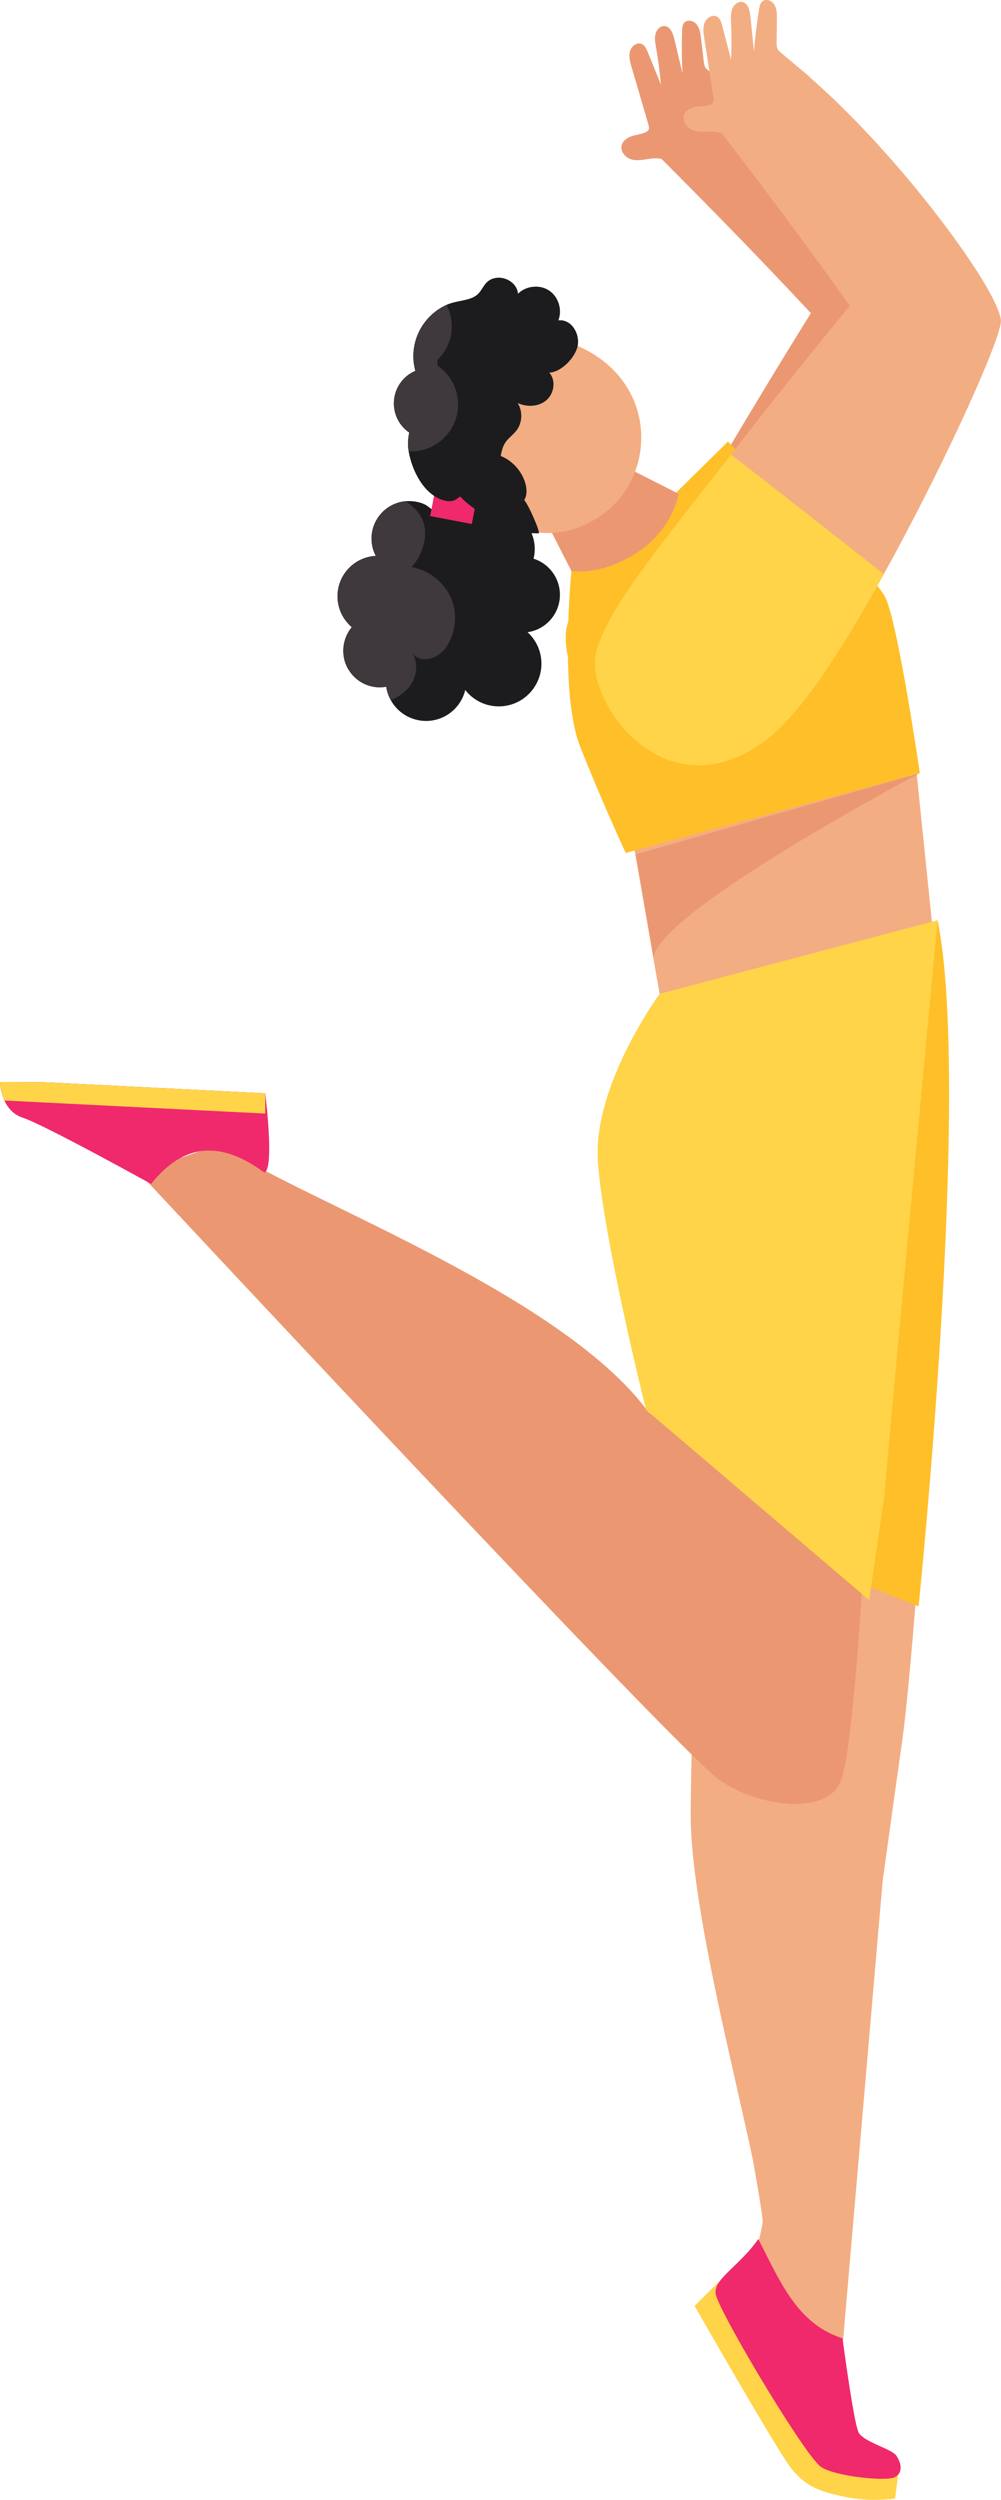 <?xml version="1.0" encoding="UTF-8"?>
<svg id="Layer_2" data-name="Layer 2" xmlns="http://www.w3.org/2000/svg" viewBox="0 0 171.03 426.93">
  <defs>
    <style>
      .cls-1 {
        fill: #f3ad82;
      }

      .cls-1, .cls-2, .cls-3, .cls-4, .cls-5, .cls-6, .cls-7, .cls-8 {
        stroke-width: 0px;
      }

      .cls-2 {
        fill: #3f383d;
      }

      .cls-3 {
        fill: #1c1c1e;
      }

      .cls-4 {
        fill: #ef296b;
      }

      .cls-5 {
        fill: #ffbf29;
      }

      .cls-6 {
        fill: #ffba48;
      }

      .cls-7 {
        fill: #ffd448;
      }

      .cls-8 {
        fill: #eb9872;
      }
    </style>
  </defs>
  <g id="OBJECTS">
    <g>
      <g>
        <path class="cls-8" d="m162.91,49.49c-.94-1.43-2.28-3.17-3.95-5.12-7.13-8.35-20.06-20.58-32.4-28.75l.04-.04c-1.71-1.07-3.55-2.26-5.26-3.34-.31-.2-.64-.4-.83-.73-.17-.29-.22-.64-.26-.98-.16-1.32-.31-2.63-.47-3.95-.1-.85-.22-1.76-.76-2.42-.53-.66-1.63-.89-2.15-.23-.28.36-.32.87-.33,1.34-.08,2.42-.06,4.85.07,7.27-.46-1.93-.91-3.86-1.37-5.79-.24-1-.68-2.2-1.66-2.3-.74-.08-1.39.6-1.58,1.35-.19.75-.05,1.55.09,2.31.37,2.11.65,4.24.85,6.37-.75-1.85-1.5-3.71-2.26-5.56-.22-.54-.48-1.12-.98-1.38-.81-.42-1.81.31-2.06,1.22-.25.9.02,1.87.29,2.77.96,3.25,1.92,6.51,2.86,9.77.07.26.15.54.06.79-.1.26-.34.41-.59.52-.75.33-1.59.39-2.37.66-.78.26-1.55.83-1.7,1.67-.18,1.07.77,2.05,1.78,2.31,1.01.26,2.06,0,3.09-.14.64-.09,1.33-.11,1.96.03,4.26,4.26,15,15.03,25.52,26.34,0,0-4.47,7.17-9.85,16.12-2.26,3.74-4.67,7.79-6.97,11.75-.28.48-.55.95-.83,1.43-.83,1.44-1.67,2.89-2.5,4.34,1.65,3.91,10.81,13.09,12.16,13.61,1.12.43,1.99,1.35,2.99,2.14,2.28,1.81,4.97,3.81,6.52,4.48.1-.24,6.47-8.69,6.5-8.77.67-1.9,5.2-7.15,10.97-20.33,4.01-9.15,5.55-17.61,6.51-22.13.36-1.7.52-2.89.45-3.44-.09-.69-.64-1.78-1.57-3.17Z"/>
        <g>
          <path class="cls-6" d="m147.66,99.03c-8.54,11.59-17.31,22.25-24.41,25.94-14.85,7.71-24.66-4.33-26.32-13.34-.38-2.03-.35-3.9.14-5.35,2.33-7.06,14.85-18.47,27.31-30.86,2.93,2.91,6.86,6.88,10.9,11,4.37,4.43,8.87,9.04,12.38,12.61Z"/>
          <path class="cls-5" d="m135.28,86.42c-9.02,4.24-28.85,13.79-38.36,25.22-.38-2.03-.35-3.9.14-5.35,2.33-7.06,14.85-18.47,27.31-30.86,2.93,2.91,6.86,6.88,10.9,11Z"/>
        </g>
      </g>
      <g>
        <g>
          <polygon class="cls-1" points="156.3 128.99 159.33 158.45 112.7 169.74 107.78 141.56 156.3 128.99"/>
          <path class="cls-8" d="m157.17,132.03s-45.06,23.83-45.49,31.63l-3.03-17.76,48.52-13.86Z"/>
        </g>
        <path class="cls-5" d="m97.63,97.54s-2.09,20.84,1.48,29.93c3.57,9.1,7.8,18.2,7.8,18.2l50.25-13.65s-3.9-26.86-6.07-30.33c-5.97-9.55-30.22-18.95-30.22-18.95l-11.05,3.79-12.2,11.01Z"/>
      </g>
      <g>
        <path class="cls-1" d="m119.36,254.1c-.74,25.52-1.35,48.64-1.35,55.96,0,10.84,3.93,28.99,7.26,43.69,1.29,5.75,2.5,10.98,3.35,15.04,0,0,1.69,9.32,1.69,10.62s-2.6,10.4-2.6,10.4l16.03,13.43,7.07-82.01c.36-2.6.71-5.14,1.05-7.58h0c.82-5.95,1.58-11.31,2.19-15.61.93-6.47,2.02-19.04,3.14-34.15l-37.82-9.79Z"/>
        <g>
          <path class="cls-7" d="m123.24,389.29l-4.57,4.52s13.3,23.25,16.1,27.17c2.79,3.91,5.61,4.58,9.72,5.47,4.11.89,8.45.26,8.45.26l.68-5.41-8.45-.05-8.2-5.24-7.29-13.04-6.42-13.68Z"/>
          <path class="cls-4" d="m152.94,423.04c-1.4.79-10.01-.06-12.6-1.68-2.59-1.61-16.61-25.04-17.98-29.26-.89-2.72,3.93-4.96,7.2-9.71,3.51,6.79,6.3,13.76,13.24,16.54.38.15.76.29,1.15.42,1.02,7.52,2.22,15.42,2.84,16.24,1.19,1.61,5.58,2.63,6.38,3.83.79,1.2,1.18,2.82-.22,3.61Z"/>
        </g>
        <path class="cls-5" d="m116.66,258.1l40.29,16.25s9.1-88.16,3.25-117.19l-46.14,13.86,2.6,87.08Z"/>
      </g>
      <path class="cls-8" d="m115.99,84.35c-.99,4.08-3.47,7.71-7.43,10.22-3.92,2.47-7.61,3.23-10.92,2.98l-4.23-8.28,15.11-8.7s3,1.51,7.48,3.79Z"/>
      <g>
        <path class="cls-3" d="m90.13,107.96c1.45,1.32,2.37,3.23,2.38,5.36.01,4.02-3.24,7.31-7.27,7.32-2.34,0-4.42-1.09-5.75-2.8-.72,3.03-3.43,5.27-6.67,5.29-2.61,0-4.88-1.43-6.05-3.55-.3-.53-.53-1.12-.67-1.72-.05-.18-.08-.38-.11-.57-.19.04-.39.06-.58.08-.16.01-.34.02-.5.02-.43,0-.85-.04-1.26-.12-.02,0-.05-.01-.07-.02-1.65-.35-3.06-1.36-3.94-2.75-.08-.12-.15-.24-.23-.36-.29-.53-.51-1.11-.63-1.71-.03-.19-.06-.39-.08-.58-.03-.22-.04-.44-.04-.68,0-1.52.53-2.92,1.42-4.01.02-.01.03-.03.04-.04-.29-.24-.56-.5-.79-.79h0c-.88-1.01-1.44-2.26-1.61-3.65-.03-.27-.05-.54-.05-.82-.01-3.69,2.88-6.72,6.54-6.91-.46-.87-.72-1.88-.73-2.93-.01-3.34,2.53-6.1,5.8-6.41.19-.02.4-.03.61-.03.36,0,.74.03,1.11.09h.01c.61.1,1.21.28,1.75.58.63.35,1.04,1.03,1.8.78.76-.24,1.32-1.13,1.77-2.16.5-1.15.85-2.44,1.15-3.15.61-1.49,1.45-2.98,2.8-3.85,1.62-1.02,3.18,2.2,4.2,3.18,1.05,1,1.85,1.77,2.25,3.22.22.82-.05,2.61.39,3.18.4.54,1.69.92,2.24,1.47,1.28,1.26,2,3,2.01,4.8,0,.58-.07,1.15-.21,1.69,2.61.83,4.5,3.27,4.51,6.15.01,3.24-2.37,5.94-5.48,6.4Z"/>
        <path class="cls-2" d="m76.2,110.58c-1.16,1.72-4.13,2.99-5.73,1.02,1.04,1.64.75,3.92-.4,5.5-.82,1.13-2,1.94-3.31,2.46-.3-.53-.53-1.12-.67-1.72-.05-.18-.08-.38-.11-.57-.19.04-.39.06-.58.08-.16.01-.34.02-.5.02-.43,0-.85-.04-1.26-.12-.02,0-.05-.01-.07-.02-1.65-.35-3.06-1.36-3.94-2.75-.08-.12-.15-.24-.23-.36-.29-.53-.51-1.11-.63-1.71-.03-.19-.06-.39-.08-.58-.03-.22-.04-.44-.04-.68,0-1.52.53-2.92,1.42-4.01.02-.01.03-.03.04-.04-.29-.24-.56-.5-.79-.79h0c-.88-1.01-1.44-2.26-1.61-3.65-.03-.27-.05-.54-.05-.82-.01-3.69,2.88-6.72,6.54-6.91-.46-.87-.72-1.88-.73-2.93-.01-3.34,2.53-6.1,5.8-6.41.98.68,1.91,1.44,2.54,2.45,1.67,2.72.61,6.41-1.48,8.83,3.2.51,6.02,2.94,7.01,6.02.82,2.54.38,5.47-1.11,7.67Z"/>
        <polygon class="cls-4" points="81.84 83.06 80.62 89.49 73.51 88.14 73.5 88.14 74.72 81.71 78.75 82.48 81.84 83.06"/>
        <path class="cls-1" d="m78.32,82.11s10.35,14.8,23.84,6.29c10.92-6.89,10.6-25.58-6.62-30.45-14.77-4.18-25.08,15.91-17.22,24.16Z"/>
        <g>
          <g>
            <path class="cls-3" d="m95.91,54.7c1.83.15,2.93,2.12,2.86,3.83-.08,2.17-2.74,5.04-4.93,5.11,1.18,1.29.86,3.54-.46,4.69-1.32,1.15-3.35,1.24-4.94.5.9,1.39.82,3.35-.18,4.67-.5.67-1.2,1.16-1.73,1.82-1.56,1.95-.58,5.02-2.57,7.2-1.32,1.45-2.59,1-4.16,1.59-1.57.59-1.82,1.9-3.89,1.37-3.44-.89-5.55-5.12-6.09-8.42-.06-.34-.09-.68-.11-1.03-.03-.74.05-1.47.21-2.15-1.52-1.05-2.54-2.76-2.62-4.75-.11-2.58,1.42-4.84,3.66-5.8-.18-.67-.3-1.37-.33-2.1-.16-4.05,2.2-7.6,5.68-9.17,1.68-.75,3.59-.65,4.92-1.5,1.39-.89,1.33-2.74,3.5-3.1,1.72-.28,3.67.97,3.77,2.71,1.36-1.37,3.7-1.62,5.31-.56,1.61,1.06,2.31,3.31,1.59,5.1.17-.02.34-.02.5,0Z"/>
            <path class="cls-2" d="m78.26,68.74c.18,4.43-3.27,8.17-7.7,8.35-.25.01-.49,0-.74-.02-.06-.33-.09-.68-.1-1.02-.03-.74.05-1.47.21-2.16-1.52-1.04-2.55-2.76-2.63-4.75-.1-2.58,1.42-4.84,3.67-5.79-.18-.67-.3-1.38-.33-2.11-.16-4.05,2.19-7.61,5.67-9.18.51,1.01.82,2.13.87,3.33.1,2.38-.85,4.54-2.44,6.09,0,.05.02.11.02.17.01.27.01.53-.01.79,2.03,1.39,3.4,3.67,3.51,6.31Z"/>
          </g>
          <path class="cls-3" d="m83.68,76.46c.32.81-3.45,1.4-3.45,1.4,0,0-2.03,5.64-2.07,5.74-.52,1.44,5.7,5.16,6.7,5.69,2.2,1.16,4.68,1.87,7.17,1.79.41-.01-1.84-5.14-2.47-5.67.53-.84.47-1.94.19-2.9-.73-2.51-2.9-4.51-5.4-5.01l-.67-1.04Z"/>
        </g>
      </g>
      <g>
        <path class="cls-1" d="m169.89,51.48c-.74-1.54-1.85-3.45-3.25-5.6-5.97-9.21-17.19-23.02-28.36-32.75l.04-.03c-1.56-1.29-3.22-2.71-4.77-4-.28-.23-.58-.48-.73-.83-.13-.31-.13-.67-.13-1.01.02-1.32.04-2.65.05-3.97.01-.86,0-1.78-.44-2.5-.44-.72-1.5-1.1-2.1-.51-.33.32-.43.82-.5,1.28-.39,2.39-.69,4.8-.88,7.21-.2-1.97-.4-3.95-.6-5.92-.1-1.02-.39-2.27-1.34-2.5-.72-.18-1.46.41-1.75,1.13-.29.72-.25,1.53-.22,2.3.09,2.14.09,4.29,0,6.43-.5-1.94-1.01-3.87-1.51-5.81-.15-.56-.33-1.18-.79-1.5-.75-.52-1.83.07-2.2.94-.36.86-.22,1.86-.07,2.79.53,3.35,1.05,6.7,1.56,10.06.04.27.08.55-.05.79-.13.24-.39.36-.65.44-.79.23-1.63.18-2.43.34-.81.16-1.65.62-1.9,1.43-.32,1.03.49,2.13,1.46,2.52.97.39,2.04.28,3.08.27.65,0,1.33.07,1.94.29,3.66,4.78,12.91,16.87,21.85,29.45,0,0-5.37,6.53-11.88,14.69-2.73,3.41-5.64,7.11-8.44,10.74-.34.44-.67.87-1.01,1.31-1.01,1.32-2.03,2.65-3.05,3.97,1.13,4.09,3.03,7.98,5.63,11.35.44.56.88,1.09,1.35,1.62,1.05,1.16,2.02,1.42,3.29,2.12,1.06.58,1.8,1.6,2.68,2.52,2.02,2.09,4.27,3.99,6.63,5.69,1.38.99,2.8,1.92,4.25,2.79.13-.22.27-.45.41-.67.33-.53.66-1.07.98-1.62,1.39-2.32,2.78-4.74,4.15-7.2.27-.48.54-.96.81-1.46.47-.86.94-1.72,1.41-2.59.07-.14.15-.28.24-.42.54-1,1.07-2,1.61-3.01,1.27-2.4,2.53-4.82,3.76-7.24.04-.08.08-.16.12-.25.92-1.8,1.8-3.57,2.63-5.29,4.4-8.97,7.81-16.73,9.35-21.09.58-1.63.89-2.8.89-3.35,0-.69-.4-1.85-1.14-3.35Z"/>
        <path class="cls-7" d="m151.01,98.07c-6.97,12.59-14.3,24.3-20.86,28.87-13.74,9.56-25.01-1.12-27.82-9.83-.63-1.96-.85-3.82-.55-5.33,1.4-7.3,12.35-20.23,23.11-34.13,3.28,2.5,7.69,5.94,12.23,9.5,4.9,3.83,9.96,7.82,13.9,10.91Z"/>
      </g>
      <g>
        <path class="cls-8" d="m147.63,265.89s-1.73,32.06-3.9,38.12c-2.17,6.07-13.86,4.77-20.79,0-6.93-4.77-99.24-103.79-99.24-103.79l14-4.84c11.05,8.45,57.94,25.02,73.11,45.81l36.82,24.69Z"/>
        <path class="cls-7" d="m112.7,169.74l47.5-12.58s-7.8,82.75-9.1,98.34l-2.6,17.76-38.12-32.49s-7.36-29.46-8.23-42.46c-.87-13,10.55-28.57,10.55-28.57Z"/>
        <g>
          <path class="cls-4" d="m7.28,184.8l38.04,1.91s1.62,12.95-.15,13.55c-7.47-5.52-13.8-5.06-19.35,1.94,0,0-18.22-10.1-21.97-11.33-3.75-1.23-3.86-6.09-3.86-6.09l7.28.02Z"/>
          <path class="cls-7" d="m.76,187.94c-.72-1.58-.76-3.16-.76-3.16l7.28.02,38.04,1.91s.01,1.43,0,3.47l-44.56-2.23Z"/>
        </g>
      </g>
    </g>
  </g>
</svg>